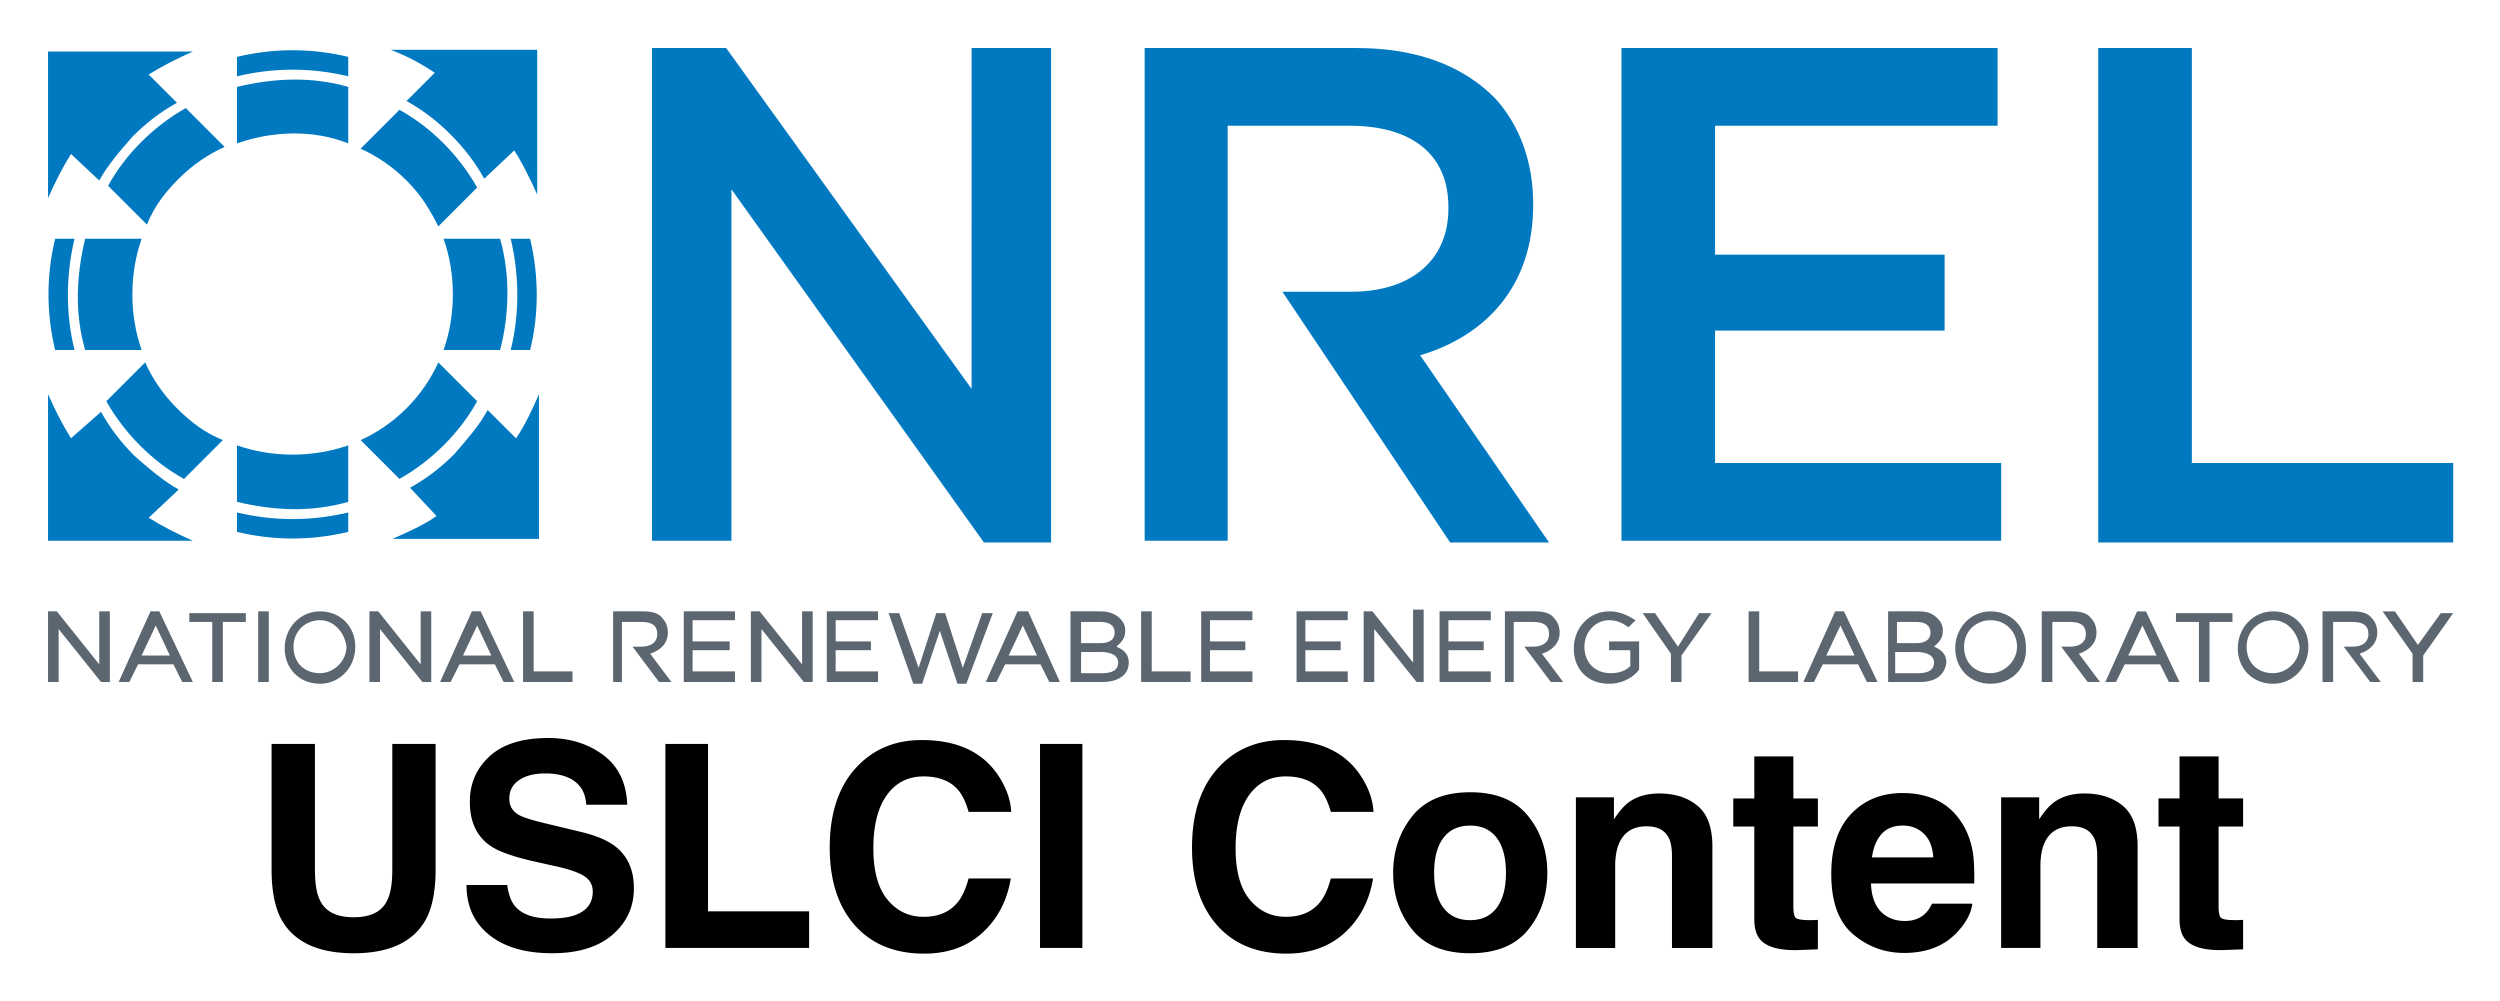 <svg xmlns="http://www.w3.org/2000/svg" role="img" viewBox="3.78 20.28 141.57 56.70"><path fill="#0079C1" fill-rule="evenodd" d="M28.5 49.5c-.7.5-1.6.9-2.5 1.3h8.3v-8.2c-.3.7-.8 1.8-1.3 2.5l-1.6-1.6c-.5.9-1.2 1.7-1.9 2.5-.8.8-1.6 1.4-2.5 1.9l1.5 1.6zm.1-8.7c-.4.9-1 1.8-1.8 2.6s-1.7 1.4-2.6 1.8l2.2 2.2c.9-.5 1.8-1.2 2.5-1.9.8-.8 1.4-1.6 1.9-2.5l-2.2-2.2zm5.2-.7c.5-2 .5-4.2 0-6.3h-1.1c.5 2.1.5 4.3 0 6.3h1.1zm-1.7 0c.5-1.9.6-4.2 0-6.3h-3.2c.7 2 .7 4.3 0 6.3h3.2zm.8-11.3c.4.6.9 1.6 1.3 2.5v-8.2h-8.3c.8.3 1.6.7 2.5 1.3L26.8 26c.9.5 1.7 1.1 2.5 1.9.8.8 1.4 1.6 1.9 2.5l1.7-1.6zm-8.7-.1c.9.4 1.8 1 2.6 1.8s1.3 1.6 1.8 2.6l2.2-2.2c-.5-.9-1.2-1.8-1.9-2.5-.8-.8-1.6-1.4-2.5-1.9l-2.2 2.2zm-.7-5.2c-2.1-.5-4.2-.5-6.3 0v1.1c2.1-.5 4.2-.5 6.3 0v-1.1zm0 1.7c-2.1-.6-4.2-.5-6.3 0v3.2c2-.7 4.3-.8 6.3 0v-3.2zM9.4 30.5c.5-.9 1.2-1.7 1.9-2.5.8-.8 1.6-1.4 2.5-1.9l-1.6-1.6c.8-.5 1.6-.9 2.5-1.3H6.5v8.3c.4-.9.8-1.7 1.3-2.5l1.6 1.5zm4.9-4.1c-.9.5-1.8 1.2-2.5 1.9-.8.8-1.4 1.6-1.9 2.5l2.2 2.2c.4-1 1-1.8 1.8-2.6s1.7-1.4 2.6-1.8l-2.2-2.2zm-5.7 7.4c-.5 2.1-.6 4.2 0 6.3h3.2c-.7-2-.7-4.3 0-6.3H8.6zm-1.7 0c-.5 2.1-.5 4.2 0 6.3H8c-.5-2-.5-4.2 0-6.3H6.9zm.9 11.3c-.5-.8-.9-1.6-1.3-2.5v8.3h8.2c-.9-.4-1.7-.8-2.5-1.3l1.7-1.6c-.9-.5-1.7-1.2-2.5-1.9-.8-.8-1.4-1.6-1.9-2.5l-1.7 1.5zm2-2.1c.5.9 1.2 1.8 1.9 2.5.8.8 1.6 1.4 2.5 1.9l2.2-2.2c-1-.4-1.8-1-2.6-1.8s-1.4-1.7-1.8-2.6L9.8 43zm7.4 2.5c2 .7 4.3.7 6.3 0v3.2c-2.1.6-4.2.5-6.3 0v-3.2zm0 3.8c2.1.5 4.2.5 6.3 0v1.1c-2.1.5-4.2.5-6.3 0v-1.1z" clip-rule="evenodd"/><path fill="#0079C1" d="M40.7 23h4.2l13.9 19.3V23h4.5v28h-3.8L45.2 31v19.9h-4.5V23zm35.7 13.8h3.9c3.4 0 5.5-1.8 5.5-4.7V32c0-3-2.1-4.6-5.6-4.6h-6.9v23.5h-4.7V23h12c3.4 0 6 1 7.8 2.8 1.4 1.5 2.2 3.6 2.2 6v.1c0 4.6-2.7 7.4-6.4 8.5L91.5 51h-5.6l-9.5-14.2zM95.6 23h21.3v4.4h-16v7.3h13V39h-13v7.5h16.2v4.4H95.6V23zm27 0h5.3v23.5h14.8V51h-20.1V23z"/><path fill="#5C6670" d="M9.9 58.9h-.4l-2.4-3v3h-.6v-4H7l2.4 3v-3h.6v4h-.1zm4.8 0h-.6l-.5-1h-2l-.5 1h-.6l1.8-4h.5l1.9 4zm-2.9-1.5h1.6l-.8-1.7-.8 1.7zm4.6 1.5h-.6v-3.4h-1.3V55h3.2v.5h-1.3v3.4zm2.6 0h-.6v-4h.6v4zm2.9.1c-1.2 0-2-.9-2-2 0-1.2.9-2.1 2-2.1 1.2 0 2 .9 2 2 0 1.2-.9 2.1-2 2.1zm0-3.6c-.8 0-1.5.6-1.5 1.5s.6 1.5 1.5 1.5c.8 0 1.5-.7 1.5-1.5-.1-.8-.7-1.5-1.5-1.5zm6.2 3.5h-.4l-2.4-3v3h-.6v-4h.5l2.4 3v-3h.6v4h-.1zm4.8 0h-.6l-.5-1h-2l-.5 1h-.6l1.8-4h.5l1.9 4zM30 57.4h1.6l-.8-1.7-.8 1.7zm6.2 1.5h-2.8v-4h.6v3.4h2.2v.6zm2.9 0h-.6v-4h1.7c.5 0 .9.1 1.1.4.2.2.3.5.3.8 0 .6-.4 1-1 1.2l1.2 1.6h-.7l-1.5-2h.5c.6 0 .9-.3.9-.7 0-.5-.3-.7-.9-.7H39v3.4zm50.5 0H89v-4h1.7c.5 0 .9.1 1.1.4.2.2.3.5.3.8 0 .6-.4 1-1 1.2l1.2 1.6h-.7l-1.5-2h.5c.6 0 .9-.3.9-.7 0-.5-.3-.7-.9-.7h-1.1v3.4zm30.4 0h-.6v-4h1.7c.5 0 .9.1 1.1.4.2.2.3.5.3.8 0 .6-.4 1-1 1.2l1.2 1.6h-.7l-1.5-2h.5c.6 0 .9-.3.9-.7 0-.5-.3-.7-.9-.7h-1v3.4zm15.9 0h-.6v-4h1.7c.5 0 .9.1 1.1.4.2.2.3.5.3.8 0 .6-.4 1-1 1.2l1.2 1.6h-.6l-1.5-2h.5c.6 0 .9-.3.9-.7 0-.5-.3-.7-.9-.7h-1.1v3.4zm-90.4 0h-3v-4h2.9v.5H43v1.2h2.1v.5H43v1.2h2.4v.6h.1zm4.2 0h-.4l-2.4-3v3h-.6v-4h.5l2.4 3v-3h.6v4h-.1zm3.9 0h-3v-4h2.9v.5h-2.4v1.2h2v.5h-2v1.2h2.4v.6h.1zm4.9.1H58l-1-3-1 3h-.5l-1.4-4h.6l1.1 3.1 1-3.1h.5l1 3.1 1.1-3.1h.6l-1.5 4zm5.3-.1h-.6l-.5-1h-2l-.5 1h-.6l1.8-4h.6l1.8 4zm-2.9-1.5h1.6l-.8-1.7-.8 1.7zm5.3 1.5h-1.8v-4h1.7c.4 0 .8.1 1.1.4.2.2.3.4.3.7 0 .5-.3.7-.5.9.5.2.7.5.7.9 0 .7-.6 1.1-1.5 1.1zm-1.2-.5h1.2c.6 0 .9-.2.9-.6 0-.5-.6-.6-1-.6H65v1.2zm0-1.7h1.1c.5 0 .8-.2.8-.6 0-.4-.3-.6-.8-.6H65v1.2zm6.2 2.2h-2.8v-4h.6v3.4h2.2v.6zm3.6 0h-3v-4h2.9v.5h-2.4v1.2h2v.5h-2v1.2h2.4v.6h.1zm5.4 0h-3v-4h2.9v.5h-2.4v1.2h2v.5h-2v1.2h2.4v.6h.1zm4.2 0H84l-2.4-3v3H81v-4h.5l2.3 2.9v-3h.6v4.1zm3.9 0h-3v-4h2.9v.5h-2.4v1.2h2v.5h-2v1.2h2.4v.6h.1zm6.6.1c-1.2 0-2-.8-2-2s.9-2.1 2-2.1c.6 0 1 .2 1.5.5l-.4.4c-.3-.2-.6-.4-1.1-.4-.8 0-1.4.7-1.4 1.5 0 .9.6 1.5 1.5 1.5.4 0 .8-.1 1.1-.4v-.9h-1.2v-.5h1.7v1.6c-.3.4-.9.8-1.7.8zm4.1-.1h-.6v-1.6L96.8 55h.7l1.3 1.9L100 55h.7L99 57.4v1.5zm6.6 0h-2.8v-4h.6v3.4h2.2v.6zm4.5 0h-.6l-.5-1h-2l-.5 1h-.6l1.8-4h.5l1.9 4zm-2.9-1.5h1.6l-.8-1.7-.8 1.7zm5.3 1.5h-1.8v-4h1.7c.5 0 .8.1 1.1.4.2.2.3.4.3.7 0 .5-.3.7-.5.9.5.2.7.5.7.9-.1.7-.6 1.1-1.5 1.1zm-1.3-.5h1.2c.6 0 .9-.2.9-.6 0-.5-.6-.6-1-.6h-1.2v1.2h.1zm0-1.7h1.1c.5 0 .8-.2.8-.6 0-.4-.3-.6-.8-.6h-1.1v1.2zm5.3 2.3c-1.2 0-2-.9-2-2 0-1.2.9-2.1 2-2.1 1.2 0 2 .9 2 2 .1 1.2-.8 2.1-2 2.1zm0-3.6c-.8 0-1.5.6-1.5 1.5s.6 1.5 1.5 1.5c.8 0 1.5-.7 1.5-1.5s-.6-1.5-1.5-1.5zm10.7 3.5h-.6l-.5-1h-2l-.5 1h-.6l1.8-4h.5l1.9 4zm-2.9-1.5h1.6l-.8-1.7-.8 1.7zm4.6 1.5h-.6v-3.4H127V55h3.2v.5h-1.3v3.4zm3.6.1c-1.2 0-2-.9-2-2 0-1.2.9-2.1 2-2.1 1.2 0 2 .9 2 2 0 1.2-.9 2.1-2 2.1zm0-3.6c-.8 0-1.5.6-1.5 1.5s.6 1.5 1.5 1.5c.8 0 1.5-.7 1.5-1.5-.1-.8-.7-1.5-1.5-1.5zm8.5 3.5h-.6v-1.6l-1.7-2.4h.7l1.3 1.9L142 55h.7l-1.7 2.4v1.5z"/><path d="M19.159 62.407v7.102c0 1.229.192 2.185.573 2.87.716 1.253 2.076 1.882 4.076 1.882 2.002 0 3.358-.629 4.069-1.882.381-.685.571-1.641.571-2.87v-7.102h-2.453v7.102c0 .796-.094 1.376-.281 1.741-.294.647-.93.972-1.906.972-.981 0-1.619-.326-1.913-.972-.187-.366-.281-.945-.281-1.741v-7.102zm4.649 0zm8.694 7.989h-2.305c0 1.202.433 2.145 1.295 2.832.861.689 2.045 1.032 3.55 1.032 1.474 0 2.615-.35 3.423-1.048.807-.696 1.211-1.574 1.211-2.629 0-1.03-.346-1.817-1.035-2.359-.444-.35-1.104-.631-1.976-.838l-1.991-.479c-.769-.183-1.271-.341-1.505-.477-.366-.205-.548-.513-.548-.925 0-.45.185-.8.555-1.05.372-.252.867-.377 1.489-.377.56 0 1.028.096 1.405.29.564.292.867.787.907 1.481h2.321c-.042-1.226-.493-2.163-1.351-2.809-.861-.644-1.9-.968-3.117-.968-1.458 0-2.562.341-3.316 1.026-.751.687-1.128 1.545-1.128 2.58 0 1.135.388 1.969 1.168 2.502.459.319 1.291.613 2.493.885l1.222.274c.716.156 1.242.337 1.576.542.334.207.502.504.502.885 0 .653-.337 1.099-1.012 1.34-.355.125-.818.187-1.387.187-.952 0-1.623-.236-2.016-.714-.214-.261-.357-.656-.43-1.182zm2.343-8.341zm6.616.352v11.554h8.138V71.886H43.875v-9.478zm10.928 1.208c-1.081 1.09-1.623 2.647-1.623 4.662 0 1.866.477 3.336 1.427 4.406.952 1.066 2.259 1.599 3.92 1.599 1.342 0 2.444-.395 3.304-1.184.858-.787 1.394-1.813 1.603-3.073h-2.39c-.163.595-.366 1.044-.613 1.34-.444.555-1.088.832-1.935.832-.825 0-1.507-.323-2.042-.968-.535-.647-.803-1.617-.803-2.912 0-1.295.254-2.299.76-3.006.506-.709 1.2-1.064 2.078-1.064.861 0 1.512.252 1.951.754.245.281.446.7.604 1.253h2.413c-.036-.72-.303-1.438-.798-2.156-.899-1.273-2.321-1.911-4.265-1.911-1.452 0-2.649.475-3.59 1.427zm3.521-1.561zm9.162 11.907v-11.554H62.674v11.554zm-1.197-11.782zm9.03 1.436c-1.084 1.09-1.623 2.647-1.623 4.662 0 1.866.475 3.336 1.427 4.406.95 1.066 2.256 1.599 3.918 1.599 1.345 0 2.446-.395 3.304-1.184.861-.787 1.396-1.813 1.603-3.073h-2.39c-.163.595-.366 1.044-.611 1.34-.444.555-1.09.832-1.938.832-.825 0-1.505-.323-2.04-.968-.537-.647-.805-1.617-.805-2.912 0-1.295.254-2.299.76-3.006.508-.709 1.2-1.064 2.078-1.064.863 0 1.512.252 1.951.754.245.281.448.7.604 1.253h2.415c-.038-.72-.303-1.438-.8-2.156-.899-1.273-2.319-1.911-4.263-1.911-1.454 0-2.651.475-3.59 1.427zm3.518-1.561zm12.112 9.635c-.35.464-.852.698-1.505.698-.653 0-1.157-.234-1.51-.698-.352-.466-.528-1.126-.528-1.984 0-.856.176-1.516.528-1.98.352-.462.856-.693 1.51-.693.653 0 1.155.232 1.505.693.35.464.524 1.124.524 1.98 0 .858-.174 1.518-.524 1.984zm1.786 1.233c.722-.89 1.081-1.962 1.081-3.217 0-1.233-.359-2.301-1.081-3.206-.72-.903-1.815-1.356-3.284-1.356-1.467 0-2.562.453-3.284 1.356-.72.905-1.081 1.973-1.081 3.206 0 1.255.361 2.328 1.081 3.217.722.892 1.817 1.338 3.284 1.338 1.469 0 2.564-.446 3.284-1.338zm-3.284-7.733zm12.868.718c-.562-.464-1.284-.693-2.167-.693-.705 0-1.289.172-1.748.517-.256.192-.528.508-.816.948v-1.246h-2.154v8.529h2.225v-4.624c0-.528.074-.961.221-1.302.281-.642.8-.963 1.559-.963.618 0 1.035.219 1.255.658.12.241.181.586.181 1.035v5.197h2.288v-5.753c0-1.072-.281-1.839-.843-2.301zm-2.99-.718zm5.017 1.897h1.191v5.26c0 .533.127.928.377 1.184.386.401 1.108.584 2.163.549l1.059-.04v-1.67a3.628 3.628 0 0 1-.223.013c-.076.002-.147.004-.216.004-.455 0-.727-.045-.816-.132-.087-.085-.132-.303-.132-.653v-4.515h1.387v-1.592h-1.387v-2.381h-2.212v2.381h-1.191zm8.39.43c.285-.323.687-.486 1.204-.486.475 0 .874.154 1.195.459.321.305.502.754.537 1.345h-3.472c.071-.555.252-.992.535-1.318zm3.124-1.929c-.569-.265-1.208-.399-1.92-.399-1.197 0-2.17.395-2.921 1.184-.749.789-1.124 1.924-1.124 3.403 0 1.579.415 2.718 1.246 3.418.832.7 1.79 1.05 2.876 1.05 1.318 0 2.341-.417 3.073-1.246.47-.524.736-1.039.792-1.545h-2.281c-.12.252-.259.448-.415.589-.288.261-.66.392-1.122.392-.433 0-.805-.107-1.113-.323-.506-.343-.776-.945-.807-1.802h5.848c.009-.738-.013-1.302-.071-1.695-.1-.669-.317-1.255-.651-1.764-.37-.573-.841-.994-1.411-1.262zm-1.764-.399zm12.303.718c-.562-.464-1.284-.693-2.167-.693-.705 0-1.289.172-1.748.517-.256.192-.528.508-.816.948v-1.246h-2.154v8.529h2.225v-4.624c0-.528.074-.961.221-1.302.281-.642.8-.963 1.559-.963.618 0 1.035.219 1.255.658.12.241.181.586.181 1.035v5.197h2.288v-5.753c0-1.072-.281-1.839-.843-2.301zm-2.99-.718zm5.017 1.897h1.191v5.26c0 .533.127.928.377 1.184.386.401 1.108.584 2.163.549l1.059-.04v-1.67a3.628 3.628 0 0 1-.223.013c-.076.002-.147.004-.216.004-.455 0-.727-.045-.816-.132-.087-.085-.132-.303-.132-.653v-4.515h1.387v-1.592h-1.387v-2.381h-2.212v2.381h-1.191z"/></svg>